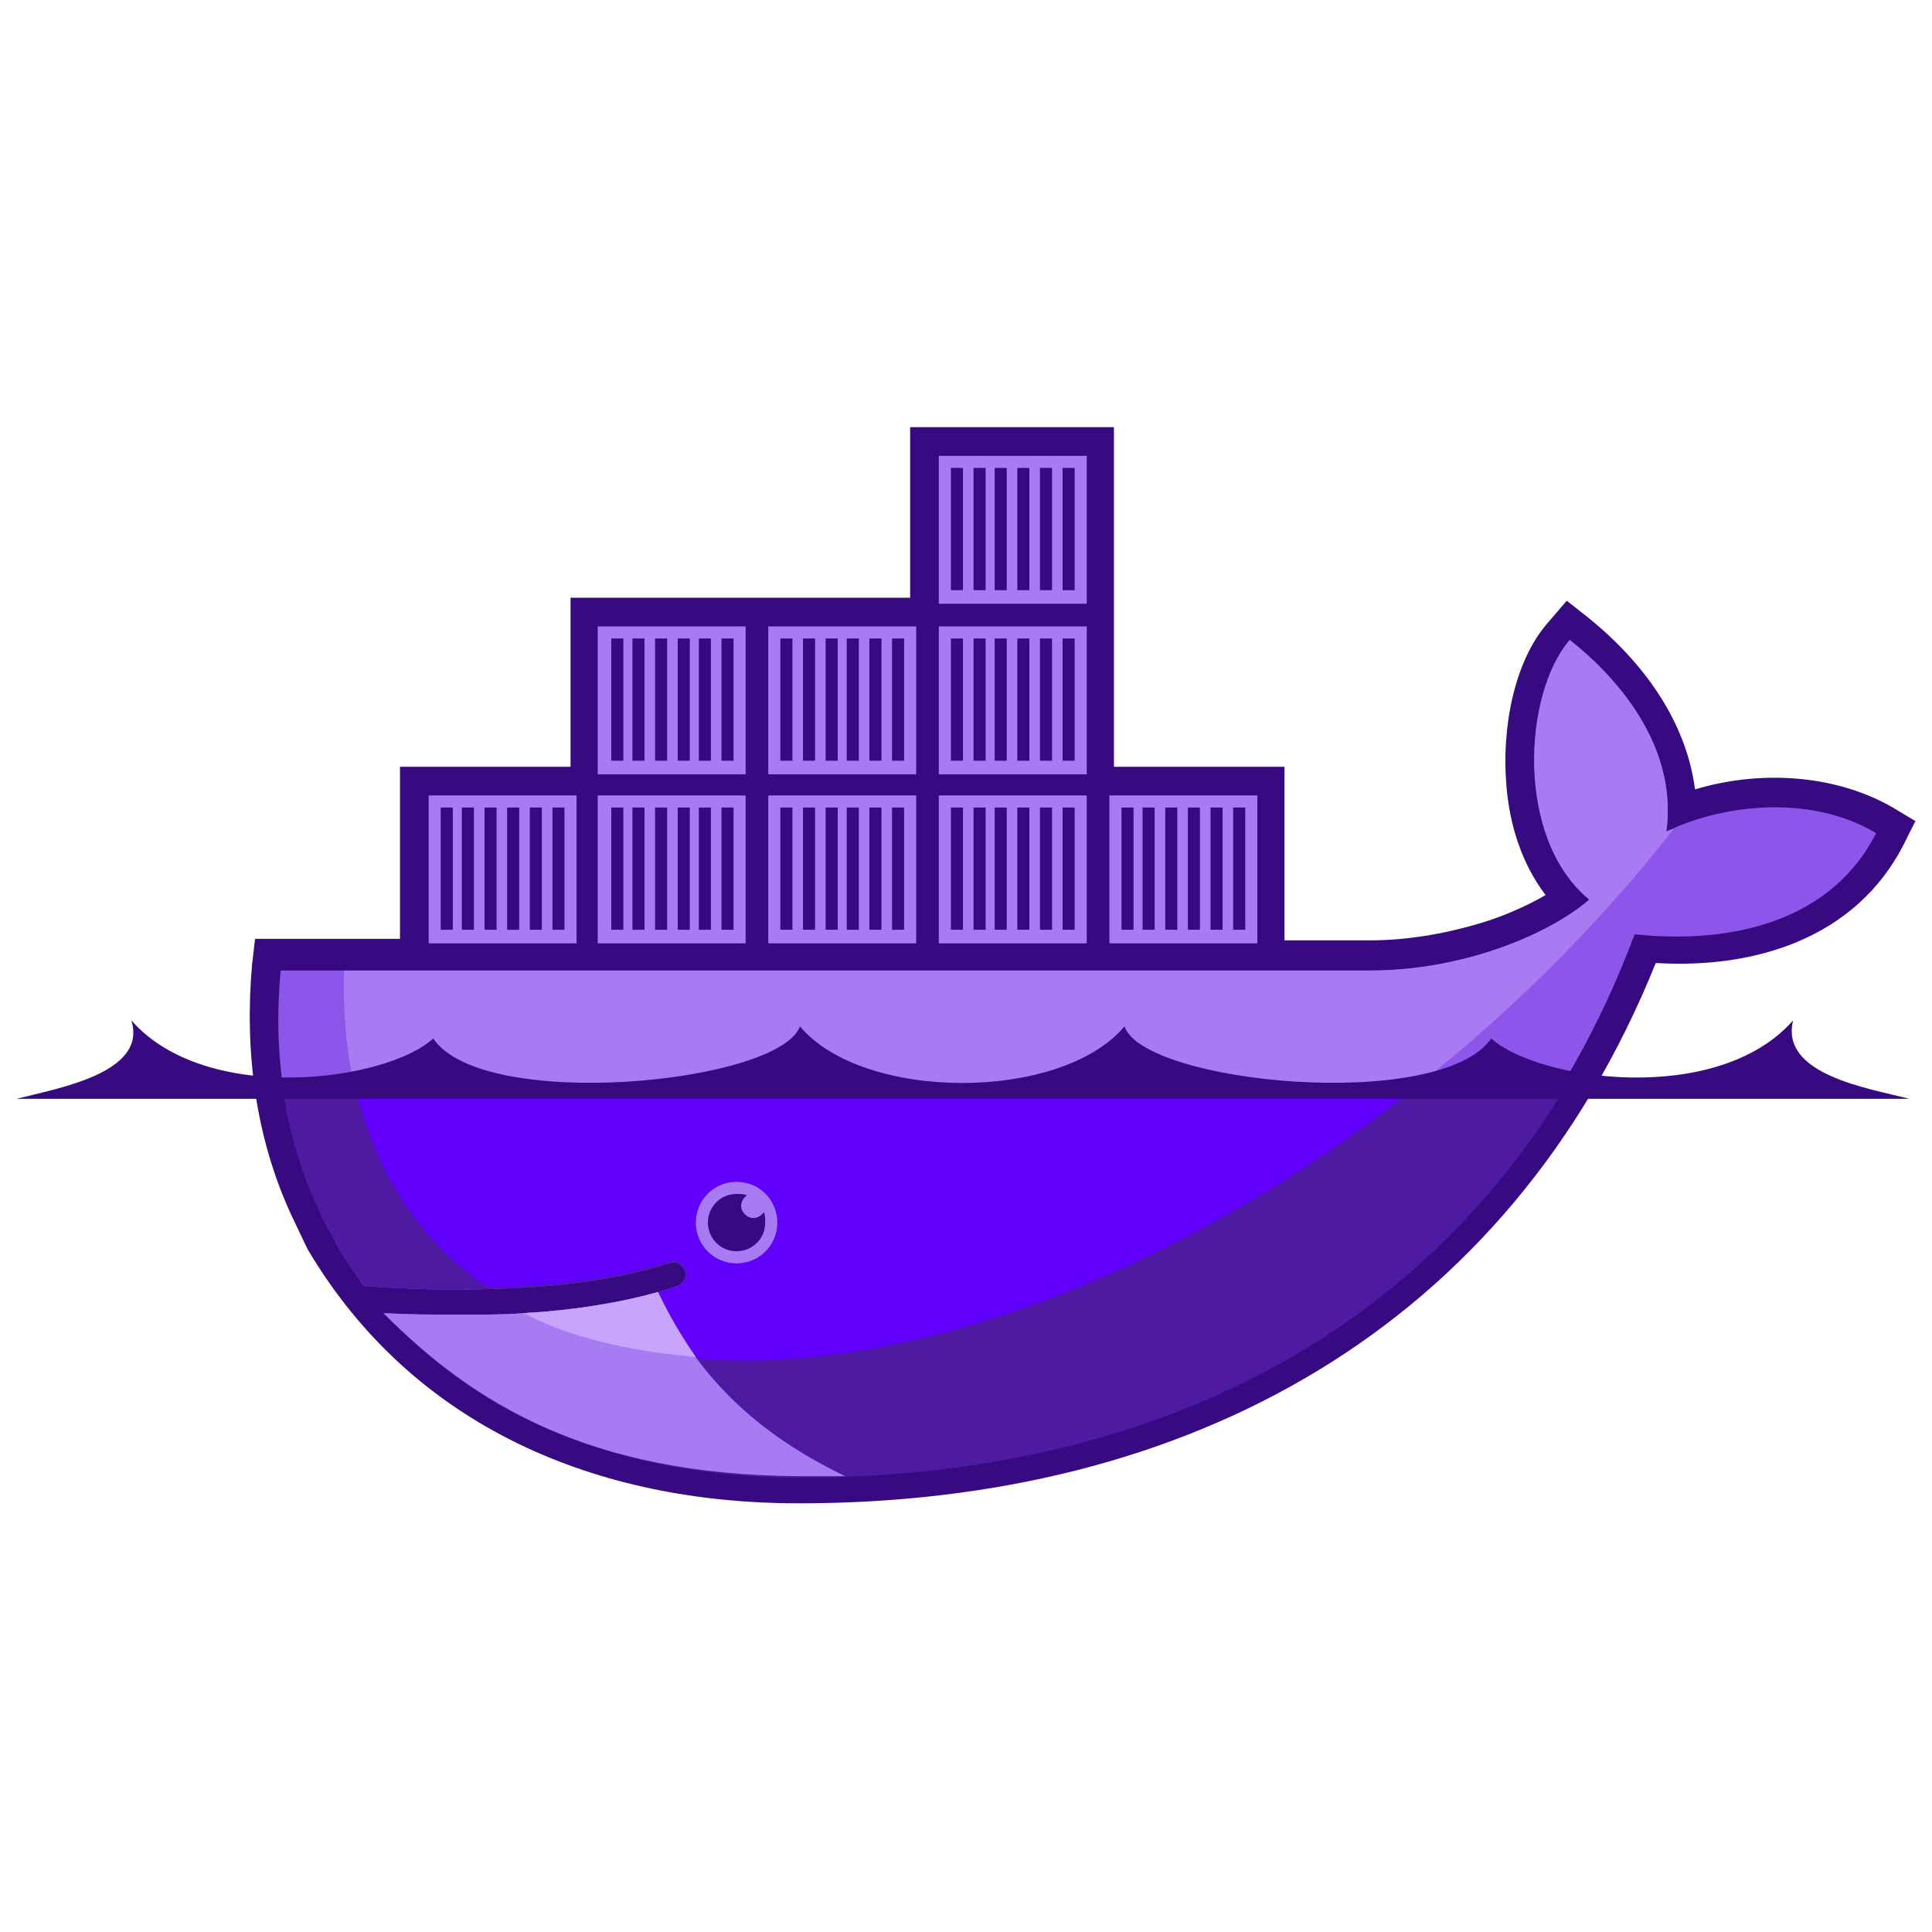 <svg version="1.2" xmlns="http://www.w3.org/2000/svg" viewBox="0 0 128 128" width="128" height="128">
	<title>docker-original</title>
	<style>
		.s0 { fill: #380a82 } 
		.s1 { fill: #8e55ea } 
		.s2 { fill: #a97bf3 } 
		.s3 { fill: #4e1aa2 } 
		.s4 { fill: #6100ff } 
		.s5 { fill: #c7a5fd } 
	</style>
	<path fill-rule="evenodd" class="s0" d="m73.8 50.8h11.3v11.5h5.7c2.6 0 5.3-0.5 7.8-1.3 1.2-0.4 2.6-1 3.8-1.7-1.6-2.1-2.4-4.7-2.6-7.3-0.3-3.5 0.4-8.1 2.8-10.8l1.2-1.4 1.4 1.1c3.6 2.9 6.5 6.8 7.1 11.4 4.3-1.3 9.3-1 13.1 1.2l1.5 0.9-0.8 1.6c-3.2 6.2-9.9 8.2-16.4 7.8-9.8 24.3-31 35.8-56.8 35.8-13.3 0-25.5-5-32.5-16.8l-0.1-0.2-1-2.1c-2.4-5.2-3.1-10.9-2.6-16.6l0.2-1.7h9.6v-11.4h11.3v-11.2h22.5v-11.3h13.5z"/>
	<path class="s1" d="m110.4 55.1c0.8-5.9-3.6-10.5-6.4-12.7-3.1 3.6-3.6 13.2 1.3 17.2-2.8 2.4-8.5 4.7-14.5 4.7h-72.2c-0.6 6.2 0.5 11.9 3 16.8l0.8 1.5c0.5 0.9 1.1 1.7 1.7 2.6 3 0.2 5.7 0.3 8.2 0.2 4.9-0.1 8.9-0.7 12-1.7 0.5-0.2 0.9 0.1 1.1 0.5 0.2 0.5-0.1 0.9-0.5 1.1-0.4 0.1-0.8 0.3-1.3 0.4-2.4 0.7-5 1.1-8.3 1.3h-0.6c-1.3 0.1-2.7 0.1-4.2 0.1-1.6 0-3.1 0-4.9-0.1 6 6.8 15.4 10.8 27.2 10.8 25 0 46.2-11.1 55.5-35.9 6.7 0.7 13.1-1 16-6.7-4.5-2.7-10.5-1.8-13.9-0.1z"/>
	<path class="s2" d="m110.4 55.1c0.8-5.9-3.6-10.5-6.4-12.7-3.1 3.6-3.6 13.2 1.3 17.2-2.8 2.4-8.5 4.7-14.5 4.7h-68c-0.3 9.5 3.2 16.7 9.5 21 4.9-0.1 8.9-0.7 12-1.7 0.5-0.2 0.9 0.1 1.1 0.5 0.2 0.5-0.1 0.9-0.5 1.1-0.4 0.1-0.8 0.3-1.3 0.4-2.4 0.7-5.2 1.2-8.5 1.4l-0.1-0.1c8.5 4.4 20.8 4.3 35-1.1 15.8-6.1 30.6-17.7 40.9-30.9-0.2 0.1-0.4 0.1-0.5 0.2z"/>
	<path class="s3" d="m18.7 71.8c0.4 3.3 1.4 6.4 2.9 9.3l0.8 1.5c0.5 0.9 1.1 1.7 1.7 2.6 3 0.2 5.7 0.3 8.2 0.2 4.9-0.1 8.9-0.7 12-1.7 0.5-0.2 0.9 0.1 1.1 0.5 0.2 0.5-0.1 0.9-0.5 1.1-0.4 0.1-0.8 0.3-1.3 0.4-2.4 0.7-5.2 1.2-8.5 1.4h-0.4c-1.3 0.1-2.7 0.1-4.1 0.1-1.6 0-3.2 0-4.9-0.1 6 6.8 15.5 10.8 27.3 10.8 21.4 0 40-8.1 50.8-26h-85.1z"/>
	<path class="s4" d="m23.5 71.8c1.3 5.8 4.3 10.4 8.8 13.5 4.9-0.1 8.9-0.7 12-1.7 0.5-0.2 0.9 0.1 1.1 0.5 0.2 0.5-0.1 0.9-0.5 1.1-0.4 0.1-0.8 0.3-1.3 0.4-2.4 0.7-5.2 1.2-8.6 1.4 8.5 4.4 20.8 4.3 34.9-1.1 8.5-3.3 16.8-8.2 24.2-14.1z"/>
	<path fill-rule="evenodd" class="s2" d="m28.4 52.7h9.8v9.8h-9.8zm0.8 8.9h0.8v-8.1h-0.8zm1.4 0h0.8v-8.1h-0.8zm1.5 0h0.8v-8.1h-0.8zm1.5 0h0.8v-8.1h-0.8zm1.5 0h0.8v-8.1h-0.8zm1.5 0h0.8v-8.1h-0.8zm3-20.1h9.8v9.8h-9.8zm0.9 8.9h0.8v-8.1h-0.8zm1.4 0h0.8v-8.1h-0.8zm1.5 0h0.8v-8.1h-0.8zm1.5 0h0.8v-8.1h-0.8zm1.4 0h0.8v-8.1h-0.8zm1.5 0h0.8v-8.1h-0.8z"/>
	<path fill-rule="evenodd" class="s2" d="m39.6 52.7h9.8v9.8h-9.8zm0.9 8.9h0.8v-8.1h-0.8zm1.4 0h0.8v-8.1h-0.8zm1.5 0h0.8v-8.1h-0.8zm1.5 0h0.8v-8.1h-0.8zm1.4 0h0.8v-8.1h-0.8zm1.5 0h0.8v-8.1h-0.8z"/>
	<path fill-rule="evenodd" class="s2" d="m50.9 52.7h9.8v9.8h-9.8zm0.8 8.9h0.8v-8.1h-0.8zm1.5 0h0.8v-8.1h-0.8zm1.5 0h0.8v-8.1h-0.8zm1.4 0h0.8v-8.1h-0.8zm1.5 0h0.8v-8.1h-0.8zm1.5 0h0.8v-8.1h-0.8z"/>
	<path fill-rule="evenodd" class="s2" d="m50.9 41.5h9.8v9.8h-9.8zm0.8 8.9h0.8v-8.1h-0.8zm1.5 0h0.8v-8.1h-0.8zm1.5 0h0.8v-8.1h-0.8zm1.4 0h0.8v-8.1h-0.8zm1.5 0h0.8v-8.1h-0.8zm1.5 0h0.8v-8.1h-0.8zm3.1 2.3h9.8v9.8h-9.8zm0.8 8.9h0.8v-8.1h-0.8zm1.5 0h0.8v-8.1h-0.8zm1.4 0h0.8v-8.1h-0.8zm1.5 0h0.8v-8.1h-0.8zm1.5 0h0.8v-8.1h-0.8zm1.5 0h0.8v-8.1h-0.8z"/>
	<path fill-rule="evenodd" class="s2" d="m62.2 41.5h9.8v9.8h-9.8zm0.8 8.9h0.8v-8.1h-0.8zm1.5 0h0.8v-8.1h-0.8zm1.4 0h0.8v-8.1h-0.8zm1.5 0h0.8v-8.1h-0.8zm1.5 0h0.8v-8.1h-0.8zm1.5 0h0.8v-8.1h-0.8z"/>
	<path fill-rule="evenodd" class="s2" d="m62.2 30.2h9.8v9.8h-9.8zm0.8 8.9h0.8v-8.1h-0.8zm1.5 0h0.8v-8.1h-0.8zm1.4 0h0.8v-8.1h-0.8zm1.5 0h0.8v-8.1h-0.8zm1.5 0h0.8v-8.1h-0.8zm1.5 0h0.8v-8.1h-0.8z"/>
	<path fill-rule="evenodd" class="s2" d="m73.5 52.7h9.8v9.8h-9.8zm0.8 8.9h0.8v-8.1h-0.8zm1.4 0h0.8v-8.1h-0.8zm1.5 0h0.8v-8.1h-0.8zm1.5 0h0.8v-8.1h-0.8zm1.5 0h0.8v-8.1h-0.8zm1.5 0h0.8v-8.1h-0.8z"/>
	<path fill-rule="evenodd" class="s2" d="m48.8 78.3c1.5 0 2.7 1.2 2.7 2.7 0 1.5-1.2 2.7-2.7 2.7-1.5 0-2.7-1.2-2.7-2.7 0-1.5 1.2-2.7 2.7-2.7z"/>
	<path fill-rule="evenodd" class="s0" d="m46.9 81c0 1 0.8 1.9 1.9 1.9 1 0 1.9-0.8 1.9-1.9 0-0.2 0-0.5-0.1-0.7-0.1 0.2-0.4 0.4-0.7 0.4-0.4 0-0.8-0.4-0.8-0.8 0-0.3 0.2-0.6 0.4-0.7-0.2-0.1-0.5-0.1-0.7-0.1-1.1 0-1.9 0.9-1.9 1.9zm-45.8-8.2h125.4c-2.7-0.7-8.6-1.6-7.7-5.2-5 5.7-16.9 4-20 1.2-3.4 4.9-23 3-24.3-0.8-4.2 5-17.3 5-21.5 0-1.4 3.8-21 5.7-24.3 0.8-3 2.8-15 4.5-20-1.2 1.1 3.5-4.9 4.5-7.6 5.2z"/>
	<path class="s2" d="m56 97.8c-6.7-3.2-10.3-7.5-12.4-12.2-2.5 0.7-5.5 1.2-8.9 1.4-1.3 0.1-2.7 0.1-4.1 0.1-1.7 0-3.4 0-5.2-0.1 6 6 13.6 10.7 27.5 10.8z"/>
	<path class="s5" d="m46.1 89.9c-0.9-1.3-1.8-2.8-2.5-4.3-2.5 0.7-5.5 1.2-8.9 1.4 2.3 1.2 5.7 2.4 11.4 2.9z"/>
</svg>